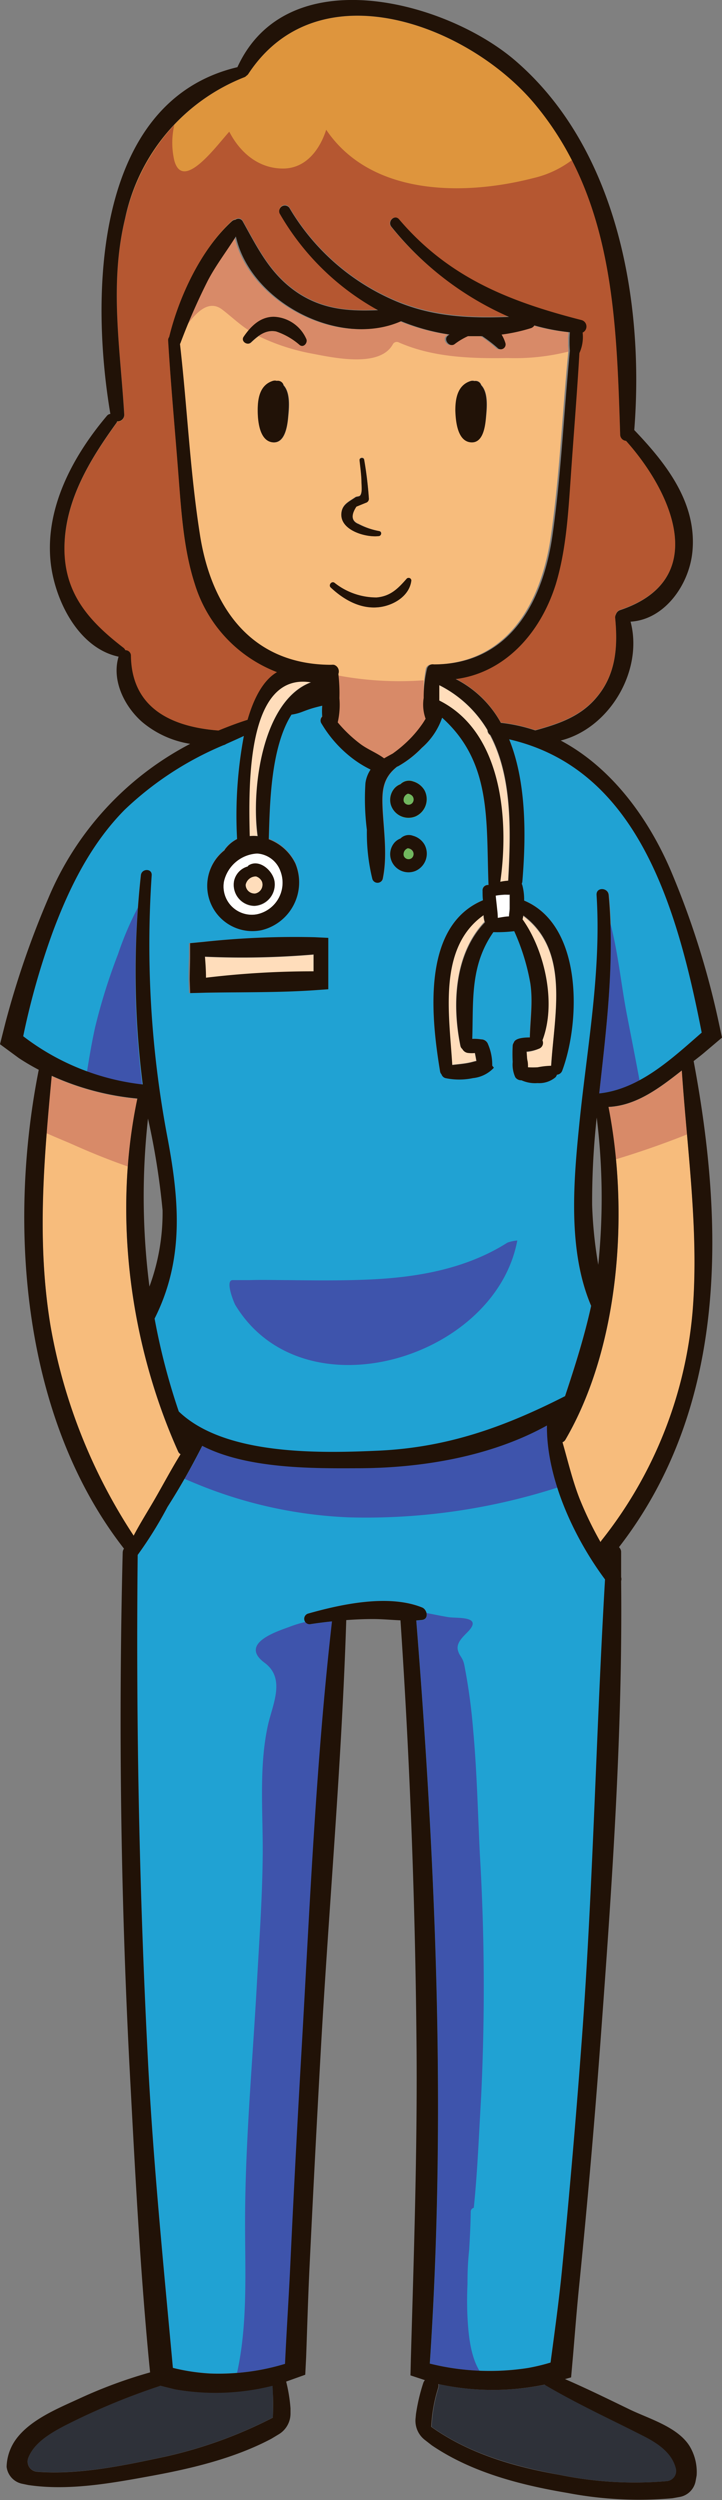 <svg xmlns="http://www.w3.org/2000/svg" viewBox="0 0 89.62 310.02"><rect x="0" y="0" width="89.62" height="310.02" fill="#808080" stroke="none"/><defs><style>.cls-1{fill:#71b75e;}.cls-2{fill:#2e3139;}.cls-3{fill:#20a2d3;}.cls-4{fill:#f7bc7c;}.cls-5{fill:#fdb;}.cls-6{fill:#fff;}.cls-7{fill:#de953d;}.cls-8{fill:#b55731;}.cls-9{fill:#a2f490;}.cls-10{fill:#d88a68;}.cls-11{fill:#3e54ac;}.cls-12{fill:#211207;}</style></defs><g id="Layer_2" data-name="Layer 2"><g id="Objects"><path class="cls-1" d="M50.64,105.18a.79.79,0,0,0-.53,1,.64.64,0,0,0,1,.26.68.68,0,0,0,0-1A.87.87,0,0,0,50.64,105.18Z"/><path class="cls-2" d="M21.7,296.28l-1.81-.45-.09.05a84.77,84.77,0,0,0-11.69,4.87c-1.93,1-3.86,2.19-4.59,4a1.27,1.27,0,0,0,1.09,1.75c5.3.41,11-.82,15.89-1.87a55.48,55.48,0,0,0,13.37-4.84c.05-1.28,0-2.59,0-4A29.2,29.2,0,0,1,21.7,296.28Z"/><path class="cls-3" d="M44.34,182.06c-5.37,0-13.64.11-19.24-2.78a85.9,85.9,0,0,1-4.31,7.58,49.23,49.23,0,0,1-3.7,5.95c-.22,20.93.2,41.91,1.28,62.81.66,12.7,1.93,25.35,3.09,38a24.72,24.72,0,0,0,4.63.7,28.46,28.46,0,0,0,9.29-1.2c.19-4.14.47-8.28.66-12.39q.65-13.42,1.41-26.84c1-17.59,1.74-35.32,3.76-52.84-.87.09-1.73.2-2.6.33a.67.67,0,0,1-.35-1.3c4.17-1.17,10-2.43,14.14-.75.62.25.88,1.42,0,1.54l-.73.07c2.43,30.39,3.74,61.55,1.68,92.15a30.91,30.91,0,0,0,12.21.54,24.51,24.51,0,0,0,2.78-.67c.5-3.75,1-7.49,1.39-11.19q1.45-14.68,2.53-29.41c1.37-18.83,1.77-37.69,2.84-56.52-3.89-5.23-7.28-12.57-7.21-19.09C60.86,180.66,52.15,182,44.34,182.06Z"/><path class="cls-2" d="M67.66,295.7a31.61,31.61,0,0,1-13.21-.07,1,1,0,0,1,0,.41,18.76,18.76,0,0,0-.88,4.9c4.6,3.28,10.17,4.9,15.87,5.94a46.35,46.35,0,0,0,13.43.79,1.26,1.26,0,0,0,1.08-1.49c-.43-1.91-2.13-3.14-4.1-4.13-4-2-8.17-4-12-6.26Z"/><path class="cls-4" d="M75.53,137.29c2.55,13,1.4,29.69-5.34,41.25a.78.78,0,0,1-.37.33c.67,2.32,1.22,4.68,2.1,6.95a44.54,44.54,0,0,0,2.62,5.43,1.64,1.64,0,0,1,.14-.22A52.8,52.8,0,0,0,86,162.4c.76-9.88-.7-19.78-1.36-29.63C81.87,134.94,79,137.13,75.53,137.29Z"/><path class="cls-5" d="M25.42,118.66c.07.87.12,1.75.13,2.62a110.38,110.38,0,0,1,13.36-.79c0-.35,0-.7,0-1v-1.1A105,105,0,0,1,25.42,118.66Z"/><path class="cls-6" d="M61.48,111.1c.06.59.13,1.18.19,1.77a8.68,8.68,0,0,1,.07,1c.47-.07.94-.15,1.41-.18,0-.33.07-.67.09-1,0-.57,0-1.14,0-1.71l-.65,0C62.25,111,61.86,111,61.48,111.1Z"/><path class="cls-4" d="M22.42,180.36a.72.72,0,0,1-.3-.32c-6-13.36-8.12-29.34-5.07-43.77a33.07,33.07,0,0,1-10.63-2.82c-1,10.36-1.87,20.57-.15,31a68.73,68.73,0,0,0,10.32,26.07c.8-1.55,1.76-3,2.62-4.53C20.28,184.09,21.29,182.18,22.42,180.36Z"/><path class="cls-7" d="M30.78,89.26c.77-2.67,1.94-4.89,3.65-5.91a17.08,17.08,0,0,1-10.2-10.94c-1.41-4.22-1.7-8.74-2-13.14-.43-5.68-1-11.36-1.31-17.05a.65.65,0,0,1,.13-.43c1.2-5,4-10.94,7.78-14.43a.73.73,0,0,1,.43-.18.61.61,0,0,1,.88.15c2,3.55,3.53,6.78,7.08,9.06,3.17,2,6.34,2.18,9.75,2a31.73,31.73,0,0,1-12.22-12,.7.7,0,0,1,1.2-.7,28,28,0,0,0,12.7,11.35c4.8,2.13,9.56,2.38,14.58,2.18A38.6,38.6,0,0,1,48.54,28.12c-.53-.65.38-1.58.94-.93C55.63,34.42,63.22,37.4,72.17,39.7a.83.83,0,0,1,.1,1.54,4.78,4.78,0,0,1-.4,2.54c-.3,5.17-.73,10.33-1.08,15.49-.31,4.4-.57,8.92-1.84,13.14C67,78.81,62.42,83.47,56.56,84.16a13.26,13.26,0,0,1,5.61,5.43,20.53,20.53,0,0,1,4.27.94c2.93-.81,5.65-1.72,7.67-4.16,2.37-2.85,2.59-6.28,2.25-9.79a.77.77,0,0,1,.1-.45.83.83,0,0,1,.49-.51c11.25-3.7,6.57-14.46.76-21a.79.79,0,0,1-.73-.81c-.42-14.38-.82-29.1-10.46-40.79C58.36,3.18,39.57-4.09,30.84,9.14a.8.8,0,0,1-.26.26.61.61,0,0,1-.24.17,24.17,24.17,0,0,0-14.78,17.5c-2,8.16-.6,16.14-.11,24.35a.82.82,0,0,1-.89.83.49.49,0,0,1-.1.22C11.14,57.06,8.12,62,8,67.84s3.05,9.22,7.31,12.5a.83.83,0,0,1,.22.29.67.67,0,0,1,.69.69c.09,6.56,5.13,8.83,10.92,9.27C28.34,90.11,29.54,89.65,30.78,89.26Z"/><path class="cls-8" d="M77.71,54.67a.79.79,0,0,1-.73-.81c-.34-11.72-.68-23.67-6-34a12.71,12.71,0,0,1-4.8,2.23c-8.75,2.25-20.19,2.15-25.69-6-.79,2.46-2.52,4.81-5.36,4.81-3.06,0-5.35-2-6.67-4.57-1.54,1.68-5.74,7.5-6.82,3.59a9.75,9.75,0,0,1,0-4.43,25,25,0,0,0-6.1,11.62c-2,8.16-.6,16.14-.11,24.35a.82.82,0,0,1-.89.83.49.49,0,0,1-.1.22C11.14,57.06,8.12,62,8,67.84s3.05,9.22,7.31,12.5a.83.83,0,0,1,.22.29.67.67,0,0,1,.69.69c.09,6.56,5.13,8.83,10.92,9.27,1.17-.48,2.37-.94,3.61-1.33.77-2.67,1.94-4.89,3.65-5.91a17.08,17.08,0,0,1-10.2-10.94c-1.41-4.22-1.7-8.74-2-13.14-.43-5.68-1-11.36-1.31-17.05a.65.65,0,0,1,.13-.43c1.2-5,4-10.94,7.78-14.43a.73.73,0,0,1,.43-.18.61.61,0,0,1,.88.15c2,3.55,3.53,6.78,7.08,9.06,3.17,2,6.34,2.18,9.75,2a31.73,31.73,0,0,1-12.22-12,.7.7,0,0,1,1.2-.7,28,28,0,0,0,12.7,11.35c4.8,2.13,9.56,2.38,14.58,2.18A38.6,38.6,0,0,1,48.54,28.12c-.53-.65.38-1.58.94-.93C55.63,34.42,63.22,37.4,72.17,39.7a.83.83,0,0,1,.1,1.54,4.78,4.78,0,0,1-.4,2.54c-.3,5.17-.73,10.33-1.08,15.49-.31,4.4-.57,8.92-1.84,13.14C67,78.81,62.42,83.47,56.56,84.16a13.26,13.26,0,0,1,5.61,5.43,20.53,20.53,0,0,1,4.27.94c2.93-.81,5.65-1.72,7.67-4.16,2.37-2.85,2.59-6.28,2.25-9.79a.77.77,0,0,1,.1-.45.83.83,0,0,1,.49-.51C88.2,71.92,83.52,61.16,77.71,54.67Z"/><path class="cls-5" d="M60.49,90.54a14.55,14.55,0,0,0-6-5.58c0,.53,0,1.06,0,1.58,0,.11,0,.22,0,.33,7.78,3.88,8.68,14.77,7.57,22.48a7.21,7.21,0,0,1,1-.14c.34-6.2.5-12.89-2.26-18.06A.78.78,0,0,1,60.49,90.54Z"/><path class="cls-5" d="M31.69,110.8a1.12,1.12,0,0,0,.84-1.45,1.21,1.21,0,0,0-.75-.67,1.3,1.3,0,0,0-1.29,1A1.1,1.1,0,0,0,31.69,110.8Z"/><path class="cls-5" d="M38.57,84.6c-8-1.32-7.77,12.76-7.62,19.07a4.79,4.79,0,0,1,1,0C31.16,97.79,32.59,86.87,38.57,84.6Z"/><path class="cls-4" d="M53.67,82.4h0c8.9,0,13.42-7,14.72-16,1.08-7.56,1.41-15.27,2.16-22.88a14.88,14.88,0,0,1,0-2.31,25.63,25.63,0,0,1-4.41-.85.76.76,0,0,1-.42.34,21.48,21.48,0,0,1-3.65.8,4.49,4.49,0,0,1,.48,1.07.6.6,0,0,1-.87.68,17.87,17.87,0,0,0-2-1.55c-.6,0-1.2,0-1.79,0a8.41,8.41,0,0,0-1.67,1c-.63.42-1.41-.59-.82-1.06l.2-.15a25.79,25.79,0,0,1-6-1.65c-7.61,3.38-18.69-2.32-20.51-10.51-1.14,1.83-2.45,3.56-3.48,5.47a78,78,0,0,0-3.41,7.78.35.35,0,0,1-.05.08c.91,7.91,1.25,15.93,2.5,23.79,1.44,9,6.44,16,16.3,16a1.13,1.13,0,0,1,.32,0A.86.86,0,0,1,42,83.57a20.58,20.58,0,0,1,.13,3.05,9.75,9.75,0,0,1-.21,3,16.77,16.77,0,0,0,2.87,2.72c.87.65,2,1.08,2.89,1.74.34-.2.69-.39,1.06-.59A16.17,16.17,0,0,0,51,91.51a14.49,14.49,0,0,0,1.51-1.81c.13-.19.24-.38.36-.57a5.2,5.2,0,0,1-.24-2.59,15,15,0,0,1,.23-3.61A.73.73,0,0,1,53.67,82.4Zm4.77-35.17a.83.83,0,0,1,.47,0,.74.74,0,0,1,.84.51,0,0,0,0,1,0,0c.89.94.72,2.78.6,3.94s-.38,3.39-2,3.13-1.76-2.7-1.77-3.94C56.54,49.39,56.83,47.73,58.44,47.23ZM44.11,61.63c.15-.11.46-.07.58-.2.31-.34.19-1.24.18-1.67,0-.91-.15-1.83-.24-2.73,0-.33.5-.39.57-.08a47.23,47.23,0,0,1,.59,4.87.51.51,0,0,1-.37.48l-1.18.48c-.7,1.1-.6,1.83.28,2.17a9,9,0,0,0,2.58.91c.37.1.25.57-.08.62-1.59.19-4.74-.69-4.65-2.78C42.43,62.53,43.29,62.2,44.11,61.63Zm-8.32-9.92c-.12,1.14-.38,3.39-2,3.13S32,52.14,32,50.9c0-1.51.27-3.17,1.89-3.67a.83.83,0,0,1,.47,0,.74.74,0,0,1,.84.51,0,0,0,0,1,0,0C36.09,48.71,35.92,50.55,35.79,51.71Zm1.45-8.92a8.61,8.61,0,0,0-2.91-1.68c-1.29-.27-2.25.51-3.14,1.35-.46.44-1.29-.14-.91-.7.89-1.3,2-2.5,3.76-2.48A4.61,4.61,0,0,1,38,42C38.3,42.46,37.74,43.17,37.24,42.79ZM47.41,75.24c-2.43.44-4.65-.78-6.36-2.39-.31-.29.1-.83.46-.59a8.37,8.37,0,0,0,5.23,1.83c1.72-.15,2.68-1.12,3.75-2.34a.34.34,0,0,1,.57.23C50.85,73.79,49.09,74.93,47.41,75.24Z"/><path class="cls-9" d="M50.64,98.42a.81.81,0,0,0-.53,1,.63.63,0,0,0,1,.25.67.67,0,0,0,0-1A1,1,0,0,0,50.64,98.42Z"/><path class="cls-5" d="M67,130a5,5,0,0,1-1.66.47c.05.37.08.74.11,1.11s.05.57.07.85a11.82,11.82,0,0,0,1.19,0,9.72,9.72,0,0,1,1.69-.19c.38-6.37,2.37-14.3-3.46-18.65a3.54,3.54,0,0,1-.1.49h0c2.75,3.82,4.24,10.39,2.47,15A.76.76,0,0,1,67,130Z"/><path class="cls-5" d="M60,113.44c-5.73,4-4.27,12.34-3.9,18.6.72-.09,1.45-.14,2.15-.29.29-.06.58-.15.86-.21-.06-.33-.12-.65-.19-1a3.57,3.57,0,0,1-.8,0,.9.9,0,0,1-.76-.49.61.61,0,0,1-.23-.37c-1.05-5.14-.75-11.41,3-15.38A3,3,0,0,1,60,113.44Z"/><path class="cls-3" d="M63.19,91.66c2.18,5.37,2.09,12.15,1.64,17.62a1,1,0,0,1-.08.3.68.68,0,0,1,.08.19,7,7,0,0,1,.22,1.89c7.27,3,7,15,4.72,21.11a.77.77,0,0,1-.65.48.92.92,0,0,1-.18.32,3.14,3.14,0,0,1-2.22.72,4.1,4.1,0,0,1-2-.35.88.88,0,0,1-.77-.38,3.77,3.77,0,0,1-.32-1.89,19.64,19.64,0,0,1,0-2,.69.69,0,0,1,.13-.38c.2-.58,1.27-.63,2-.66,0-2.26.4-4.42.06-6.71a27.08,27.08,0,0,0-2-6.47,17.22,17.22,0,0,1-2.59.12c-2.9,4.15-2.47,8.45-2.62,13.24a5,5,0,0,1,1.1.06.9.9,0,0,1,.86.61,6.39,6.39,0,0,1,.52,2.6c0,.11.19.22.19.32h0a4.1,4.1,0,0,1-2.57,1.27,8.31,8.31,0,0,1-3.44,0,.73.73,0,0,1-.48-.47.65.65,0,0,1-.17-.34c-1.1-6.63-2.36-18,5.32-21.24,0-.39,0-.78-.05-1.17a.66.66,0,0,1,.74-.72c-.31-8,.44-15.18-5.76-20.75a8.69,8.69,0,0,1-2.46,3.74,12.78,12.78,0,0,1-3,2.32l-.05,0c-1.95,1.55-1.92,3.28-1.81,5.5.14,2.79.55,5.7,0,8.45a.67.67,0,0,1-1.28,0,23.86,23.86,0,0,1-.68-6.09,30.44,30.44,0,0,1-.18-5.8A4,4,0,0,1,46,95.43a13.32,13.32,0,0,1-2.62-1.76,15.08,15.08,0,0,1-3.46-4,.67.67,0,0,1,.07-.89,8.81,8.81,0,0,1,0-1.36c-.46.11-.92.22-1.36.36s-.83.29-1.23.44a6,6,0,0,1-1.23.31C33.55,92.74,33.5,100,33.37,104a6,6,0,0,1,3.3,3,6.09,6.09,0,0,1-4.25,8.28,5.61,5.61,0,0,1-4.54-9.92.67.67,0,0,1,.13-.21,4.3,4.3,0,0,1,1.42-1.13,53.37,53.37,0,0,1,.84-12.79c-.74.31-1.47.63-2.2,1a1,1,0,0,1-.34.15,40.25,40.25,0,0,0-12.25,8c-4.19,4.23-6.87,9.63-8.93,15.16A92.37,92.37,0,0,0,2.88,128.5a29.82,29.82,0,0,0,14.73,6l.09,0a110.34,110.34,0,0,1-.23-25.94c.09-.84,1.39-.87,1.34,0a128.06,128.06,0,0,0,1.9,32.23c1.53,8,2.18,15.37-1.54,22.75a81.21,81.21,0,0,0,3,11.52c5.68,5.46,17.46,5.19,24.78,4.86,8.58-.39,15.65-2.94,23.17-6.76,1.21-3.72,2.4-7.38,3.24-11.2C70.41,155,71.21,146.24,72,139c1-9.31,2.7-18.59,2.1-28-.06-1,1.41-.94,1.5,0,.76,8.3-.27,16.39-1.17,24.61,5-.57,9-4.31,12.72-7.54C84,112.15,79,95.31,63.19,91.66ZM38.94,122.8c-4.45.25-9,.22-13.43.3l-2.05.05-.06-1.64c0-1,0-1.94.05-2.91l0-1.64,1.76-.17a104.66,104.66,0,0,1,13.7-.57l1.69.08,0,1.86c0,.43,0,.86,0,1.29s0,.73,0,1.1v2.12ZM51.57,108a2.28,2.28,0,0,1-3.06-1.5,2.2,2.2,0,0,1,.39-1.93,1.88,1.88,0,0,1,.81-.59,1.46,1.46,0,0,1,1.55-.34,2.37,2.37,0,0,1,1.43,1.09A2.34,2.34,0,0,1,51.57,108Zm0-6.75a2.29,2.29,0,0,1-3.06-1.5,2.19,2.19,0,0,1,.39-1.93,1.8,1.8,0,0,1,.81-.59,1.48,1.48,0,0,1,1.55-.35A2.43,2.43,0,0,1,52.69,98,2.34,2.34,0,0,1,51.57,101.24Z"/><path class="cls-6" d="M27.8,109.31a3.51,3.51,0,0,0,4.07,4.08A4,4,0,0,0,34.8,108a3.29,3.29,0,0,0-2.88-2.16A4.47,4.47,0,0,0,27.8,109.31Zm1.25,0a2.38,2.38,0,0,1,1.69-1.81.53.53,0,0,1,.12-.14c1.33-.9,3,.62,3.22,2a2.65,2.65,0,0,1-2.49,3A2.6,2.6,0,0,1,29.05,109.34Z"/><path class="cls-10" d="M85.27,140.68c-.23-2.64-.47-5.28-.64-7.91-2.76,2.17-5.65,4.36-9.1,4.52a65,65,0,0,1,.92,6.47C79.43,142.86,82.38,141.83,85.27,140.68Z"/><path class="cls-10" d="M9,141.91c2.24,1,4.53,1.93,6.86,2.74a63.3,63.3,0,0,1,1.18-8.38,33.07,33.07,0,0,1-10.63-2.82c-.22,2.36-.44,4.72-.62,7.08C7.1,141.12,8.29,141.59,9,141.91Z"/><path class="cls-10" d="M52.59,86.54c0-.72,0-1.46,0-2.18A41.33,41.33,0,0,1,42,83.77a22.42,22.42,0,0,1,.11,2.85,9.75,9.75,0,0,1-.21,3,16.77,16.77,0,0,0,2.87,2.72c.87.65,2,1.08,2.89,1.74.34-.2.69-.39,1.06-.59A16.17,16.17,0,0,0,51,91.51a14.49,14.49,0,0,0,1.51-1.81c.13-.19.24-.38.36-.57A5.2,5.2,0,0,1,52.59,86.54Z"/><path class="cls-10" d="M27.6,38.4c1.13.87,2.11,1.81,3.28,2.57A4,4,0,0,1,34,39.28,4.61,4.61,0,0,1,38,42c.26.47-.3,1.18-.8.8a8.61,8.61,0,0,0-2.91-1.68,2.68,2.68,0,0,0-2.2.56,26,26,0,0,0,6.48,2.14c2.66.5,8.6,1.87,10.21-1.16a.56.56,0,0,1,.74-.19c4.25,1.86,8.95,2,13.52,1.93a27.22,27.22,0,0,0,7.51-.8v-.08a14.88,14.88,0,0,1,0-2.31,25.63,25.63,0,0,1-4.41-.85.76.76,0,0,1-.42.34,21.48,21.48,0,0,1-3.65.8,4.49,4.49,0,0,1,.48,1.07.6.6,0,0,1-.87.68,17.87,17.87,0,0,0-2-1.55c-.6,0-1.2,0-1.79,0a8.41,8.41,0,0,0-1.67,1c-.63.42-1.41-.59-.82-1.06l.2-.15a25.79,25.79,0,0,1-6-1.65c-7.61,3.38-18.69-2.32-20.51-10.51-1.14,1.83-2.45,3.56-3.48,5.47a53.28,53.28,0,0,0-2.62,5.83C24.47,38.5,26,37.17,27.6,38.4Z"/><path class="cls-11" d="M25.6,184.49a55.48,55.48,0,0,0,17.72,3.67,77.62,77.62,0,0,0,25.86-3.69,24.83,24.83,0,0,1-1.29-7.71c-7,3.9-15.74,5.27-23.55,5.3-5.37,0-13.64.11-19.24-2.78a45.08,45.08,0,0,1-2.21,4.1C23.79,183.76,24.69,184.14,25.6,184.49Z"/><path class="cls-11" d="M37.93,201.13a13.44,13.44,0,0,0-1.9.57c-1.43.54-6.48,2.06-3.18,4.5,2.62,1.94,1,5.13.42,7.68-1.15,5.16-.62,10.8-.66,16.05s-.41,10.41-.7,15.62c-.54,10-1.49,20.08-1.49,30.1,0,6.12.34,12.57-1,18.61a31.23,31.23,0,0,0,6-1.13c.19-4.14.47-8.28.66-12.39q.65-13.42,1.41-26.84c1-17.59,1.74-35.32,3.76-52.84-.87.09-1.73.2-2.6.33A.68.68,0,0,1,37.93,201.13Z"/><path class="cls-11" d="M59.52,294c-1.17-1.9-1.39-4.75-1.49-6.65-.07-1.39-.06-2.78,0-4.16a37.51,37.51,0,0,1,.21-4.24c.09-1.56.17-3.11.19-4.68a.49.49,0,0,1,.38-.49c.47-4.56.64-9.16.91-13.74a281.14,281.14,0,0,0-.16-30.17c-.25-5.12-.36-10.25-.83-15.36a72.61,72.61,0,0,0-1.1-8.06c-.2-.94-.55-1-.77-1.73-.32-1,.7-1.82,1.28-2.44,1.81-1.94-1.47-1.57-2.51-1.75-.85-.14-1.76-.33-2.69-.51a.64.64,0,0,1-.53.88l-.73.07c2.43,30.39,3.74,61.55,1.68,92.15A36.11,36.11,0,0,0,59.52,294Z"/><path class="cls-1" d="M48.9,97.81a1.8,1.8,0,0,1,.81-.59,1.48,1.48,0,0,1,1.55-.35A2.43,2.43,0,0,1,52.69,98a2.34,2.34,0,0,1-1.12,3.27,2.29,2.29,0,0,1-3.06-1.5A2.19,2.19,0,0,1,48.9,97.81Z"/><path class="cls-11" d="M77.83,125.9c-.73-3.74-1.08-7.68-2.07-11.41.25,7.08-.61,14-1.38,21.1a13.73,13.73,0,0,0,5-1.63C78.88,131.26,78.35,128.58,77.83,125.9Z"/><path class="cls-11" d="M46,158.66c-3.46.16-6.92.12-10.38.08-1.52,0-3-.05-4.56,0-.73,0-1.46,0-2.18,0-1,0,.2,2.89.33,3.09,8.42,13.87,32.25,6.7,35-8a4.91,4.91,0,0,0-1.22.26C57.89,157.33,51.87,158.39,46,158.66Z"/><path class="cls-11" d="M17.12,112.53a39.51,39.51,0,0,0-2.47,5.79,72.15,72.15,0,0,0-2.85,9.1c-.4,1.81-.71,3.64-1,5.47a29.46,29.46,0,0,0,6.76,1.62l.09,0A109.4,109.4,0,0,1,17.12,112.53Z"/><path class="cls-12" d="M31.59,112.31a2.65,2.65,0,0,0,2.49-3c-.19-1.33-1.89-2.85-3.22-2a.53.53,0,0,0-.12.14,2.38,2.38,0,0,0-1.69,1.81A2.6,2.6,0,0,0,31.59,112.31Zm.19-3.63a1.21,1.21,0,0,1,.75.67,1.12,1.12,0,0,1-.84,1.45,1.1,1.1,0,0,1-1.2-1.07A1.3,1.3,0,0,1,31.78,108.68Z"/><path class="cls-12" d="M51.57,101.24A2.34,2.34,0,0,0,52.69,98a2.43,2.43,0,0,0-1.43-1.1,1.48,1.48,0,0,0-1.55.35,1.8,1.8,0,0,0-.81.59,2.19,2.19,0,0,0-.39,1.93A2.29,2.29,0,0,0,51.57,101.24Zm-.93-2.82a1,1,0,0,1,.48.22.67.67,0,0,1,0,1,.63.63,0,0,1-1-.25A.81.81,0,0,1,50.64,98.42Z"/><path class="cls-12" d="M51.57,108a2.34,2.34,0,0,0,1.12-3.27,2.37,2.37,0,0,0-1.43-1.09,1.46,1.46,0,0,0-1.55.34,1.88,1.88,0,0,0-.81.59,2.2,2.2,0,0,0-.39,1.93A2.28,2.28,0,0,0,51.57,108Zm-.93-2.81a.87.87,0,0,1,.48.21.68.68,0,0,1,0,1,.64.64,0,0,1-1-.26A.79.79,0,0,1,50.64,105.18Z"/><path class="cls-12" d="M25.51,123.1c4.46-.08,9,0,13.43-.3l1.81-.13v-2.12c0-.37,0-.74,0-1.1s0-.86,0-1.29l0-1.86-1.69-.08a104.66,104.66,0,0,0-13.7.57l-1.76.17,0,1.64c0,1-.05,2-.05,2.91l.06,1.64Zm13.42-4.75v1.1c0,.34,0,.69,0,1a110.38,110.38,0,0,0-13.36.79c0-.87-.06-1.75-.13-2.62A105,105,0,0,0,38.93,118.35Z"/><path class="cls-12" d="M86.1,131.58c.49-.38,1-.77,1.45-1.16l2.07-1.75-.52-2.41a104.31,104.31,0,0,0-5.89-18.43c-2.83-6.54-7.39-12.7-13.61-16,6.06-1.52,10.28-8.67,8.67-14.74,4.21-.25,7.25-4.54,7.67-8.61.62-6.09-3.24-11-7.21-15.15,1.26-16-2.11-35-14.86-45.89C55.2.07,35.63-5.12,29.47,8.33h0c-18,4.26-18.2,28.68-15.77,43a.63.63,0,0,0-.41.21c-4.23,5-7.73,11.45-7,18.22.51,4.66,3.43,10.61,8.43,11.67-.88,2.91.7,6.13,2.89,8.07a12.18,12.18,0,0,0,6,2.74A38.19,38.19,0,0,0,6,111.38,110.72,110.72,0,0,0,.69,126.76L0,129.49l2.34,1.72a27.54,27.54,0,0,0,2.47,1.45c-3.87,19.47-2,43.27,10.58,59.38a.89.89,0,0,0-.16.48q-.8,32,.86,64c.64,12,1.25,24.17,2.4,36.27l.14,1.4a58.94,58.94,0,0,0-8.73,3.22c-2.65,1.22-6.05,2.59-7.86,5A6.07,6.07,0,0,0,.82,305.9v0A2.44,2.44,0,0,0,2.75,308l.78.16c5,.74,10.31-.23,15.28-1.14s10.28-2.17,14.87-4.6l.93-.56a3,3,0,0,0,1.45-2.62v-.59a19.64,19.64,0,0,0-.54-3.32l2.37-.85L38,292.3c.14-3.86.25-7.72.44-11.56q.65-13.42,1.4-26.84c1-17.65,2.58-35.32,3.14-53,1.11-.08,2.21-.13,3.32-.13s2.28.11,3.41.16q1.8,26.84,2,53.75c.08,12.62-.35,25.22-.71,37.82l-.05,2.06,1.79.59a1.19,1.19,0,0,0-.2.35,23.27,23.27,0,0,0-.91,3.88l-.05.54a3,3,0,0,0,1.15,2.64l.86.67c4.89,3.32,10.86,4.9,16.86,5.91a47.27,47.27,0,0,0,13,.66l.9-.16a2.45,2.45,0,0,0,2-2l.12-.65a6.21,6.21,0,0,0-.88-3.67c-1.48-2.36-5-3.37-7.38-4.51-2.67-1.29-5.35-2.61-8.08-3.79l.76-.21.25-2.83c.24-2.85.46-5.68.74-8.45q1.53-15.13,2.65-30.29c1.4-19,2.77-38.15,2.57-57.19a.76.76,0,0,0,0-.47c0-1,0-2.06,0-3.09a.81.81,0,0,0-.27-.63C90.22,174.6,90,152.31,86.1,131.58ZM16.25,81.32a.67.67,0,0,0-.69-.69.83.83,0,0,0-.22-.29C11.08,77.06,7.93,73.61,8,67.84s3.11-10.78,6.43-15.37a.49.49,0,0,0,.1-.22.82.82,0,0,0,.89-.83c-.49-8.21-1.87-16.19.11-24.35A24.17,24.17,0,0,1,30.34,9.57a.61.61,0,0,0,.24-.17.8.8,0,0,0,.26-.26c8.73-13.23,27.52-6,35.68,3.93,9.64,11.69,10,26.41,10.46,40.79a.79.79,0,0,0,.73.81c5.81,6.49,10.49,17.25-.76,21a.83.83,0,0,0-.49.51.77.77,0,0,0-.1.45c.34,3.51.12,6.94-2.25,9.79-2,2.44-4.74,3.35-7.67,4.16a20.53,20.53,0,0,0-4.27-.94,13.26,13.26,0,0,0-5.61-5.43C62.42,83.47,67,78.81,69,72.41c1.27-4.22,1.53-8.74,1.84-13.14.35-5.16.78-10.32,1.08-15.49a4.78,4.78,0,0,0,.4-2.54.83.83,0,0,0-.1-1.54c-9-2.3-16.54-5.28-22.69-12.51-.56-.65-1.47.28-.94.93A38.6,38.6,0,0,0,63.19,39.3c-5,.2-9.78,0-14.58-2.18a28,28,0,0,1-12.7-11.35.7.7,0,0,0-1.2.7,31.73,31.73,0,0,0,12.22,12c-3.41.13-6.58,0-9.75-2-3.55-2.28-5.1-5.51-7.08-9.06a.61.61,0,0,0-.88-.15.73.73,0,0,0-.43.18C25,30.85,22.21,36.79,21,41.79a.65.65,0,0,0-.13.43c.34,5.69.88,11.37,1.31,17.05.34,4.4.63,8.92,2,13.14a17.08,17.08,0,0,0,10.2,10.94c-1.71,1-2.88,3.24-3.65,5.91-1.24.39-2.44.85-3.61,1.33C21.38,90.15,16.34,87.88,16.25,81.32ZM63.1,109.21a7.21,7.21,0,0,0-1,.14c1.11-7.71.21-18.6-7.57-22.48,0-.11,0-.22,0-.33,0-.52,0-1.05,0-1.58a14.55,14.55,0,0,1,6,5.58.78.78,0,0,0,.35.61C63.6,96.32,63.44,103,63.1,109.21Zm.19,1.72c0,.57,0,1.14,0,1.71,0,.36-.08.7-.09,1-.47,0-.94.11-1.41.18a8.68,8.68,0,0,0-.07-1c-.06-.59-.13-1.18-.19-1.77.38-.06.77-.11,1.16-.14ZM52.59,86.54a5.2,5.2,0,0,0,.24,2.59c-.12.19-.23.38-.36.57A14.49,14.49,0,0,1,51,91.51a16.17,16.17,0,0,1-2.26,1.94c-.37.2-.72.39-1.06.59-.88-.66-2-1.09-2.89-1.74a16.77,16.77,0,0,1-2.87-2.72,9.75,9.75,0,0,0,.21-3A20.58,20.58,0,0,0,42,83.57a.86.86,0,0,0-.54-1.13,1.13,1.13,0,0,0-.32,0c-9.86,0-14.86-7-16.3-16-1.25-7.86-1.59-15.88-2.5-23.79a.35.35,0,0,0,.05-.08,78,78,0,0,1,3.41-7.78c1-1.91,2.34-3.64,3.48-5.47,1.82,8.19,12.9,13.89,20.51,10.51a25.79,25.79,0,0,0,6,1.65l-.2.15c-.59.47.19,1.48.82,1.06a8.41,8.41,0,0,1,1.67-1c.59,0,1.19,0,1.79,0a17.87,17.87,0,0,1,2,1.55.6.6,0,0,0,.87-.68,4.49,4.49,0,0,0-.48-1.07,21.48,21.48,0,0,0,3.65-.8.76.76,0,0,0,.42-.34,25.63,25.63,0,0,0,4.41.85,14.88,14.88,0,0,0,0,2.31c-.75,7.61-1.08,15.32-2.16,22.88-1.3,9-5.82,16-14.72,16h0a.73.73,0,0,0-.85.53A15,15,0,0,0,52.59,86.54ZM32,103.69a4.79,4.79,0,0,0-1,0c-.15-6.31-.4-20.39,7.62-19.07C32.59,86.87,31.16,97.79,32,103.69ZM34.8,108a4,4,0,0,1-2.93,5.38,3.51,3.51,0,0,1-4.07-4.08,4.47,4.47,0,0,1,4.12-3.46A3.29,3.29,0,0,1,34.8,108ZM2.88,128.5a92.37,92.37,0,0,1,3.67-12.93c2.06-5.53,4.74-10.93,8.93-15.16a40.25,40.25,0,0,1,12.25-8,1,1,0,0,0,.34-.15c.73-.33,1.46-.65,2.2-1a53.37,53.37,0,0,0-.84,12.79A4.3,4.3,0,0,0,28,105.23a.67.67,0,0,0-.13.21,5.61,5.61,0,0,0,4.54,9.92,6.09,6.09,0,0,0,4.25-8.28,6,6,0,0,0-3.3-3c.13-4,.18-11.29,2.82-15.46a6,6,0,0,0,1.23-.31c.4-.15.81-.31,1.23-.44s.9-.25,1.36-.36a8.81,8.81,0,0,0,0,1.36.67.67,0,0,0-.07.89,15.08,15.08,0,0,0,3.46,4A13.32,13.32,0,0,0,46,95.43a4,4,0,0,0-.64,1.68,30.44,30.44,0,0,0,.18,5.8,23.86,23.86,0,0,0,.68,6.09.67.67,0,0,0,1.28,0c.58-2.75.17-5.66,0-8.45-.11-2.22-.14-4,1.81-5.5l.05,0a12.78,12.78,0,0,0,3-2.32A8.69,8.69,0,0,0,54.88,89c6.2,5.57,5.45,12.79,5.76,20.75a.66.66,0,0,0-.74.72c0,.39,0,.78.05,1.17-7.68,3.2-6.42,14.61-5.32,21.24a.65.65,0,0,0,.17.34.73.73,0,0,0,.48.47,8.31,8.31,0,0,0,3.44,0,4.1,4.1,0,0,0,2.57-1.27h0c0-.1-.2-.21-.19-.32a6.39,6.39,0,0,0-.52-2.6.9.9,0,0,0-.86-.61,5,5,0,0,0-1.1-.06c.15-4.79-.28-9.09,2.62-13.24a17.22,17.22,0,0,0,2.59-.12,27.08,27.08,0,0,1,2,6.47c.34,2.29,0,4.45-.06,6.71-.77,0-1.84.08-2,.66a.69.69,0,0,0-.13.38,19.64,19.64,0,0,0,0,2,3.77,3.77,0,0,0,.32,1.89.88.88,0,0,0,.77.38,4.1,4.1,0,0,0,2,.35,3.14,3.14,0,0,0,2.22-.72.92.92,0,0,0,.18-.32.77.77,0,0,0,.65-.48c2.3-6.15,2.55-18.07-4.72-21.11a7,7,0,0,0-.22-1.89.68.68,0,0,0-.08-.19,1,1,0,0,0,.08-.3c.45-5.47.54-12.25-1.64-17.62C79,95.31,84,112.15,87.1,128.05c-3.71,3.23-7.7,7-12.72,7.54.9-8.22,1.93-16.31,1.17-24.61-.09-.94-1.56-1-1.5,0,.6,9.4-1.14,18.68-2.1,28-.74,7.27-1.54,16,1.43,22.95-.84,3.82-2,7.48-3.24,11.2-7.52,3.82-14.59,6.37-23.17,6.76-7.32.33-19.1.6-24.78-4.86a81.21,81.21,0,0,1-3-11.52c3.72-7.38,3.07-14.74,1.54-22.75a128.06,128.06,0,0,1-1.9-32.23c.05-.87-1.25-.84-1.34,0a110.34,110.34,0,0,0,.23,25.94l-.09,0A29.82,29.82,0,0,1,2.88,128.5Zm54.29,1.22a.61.61,0,0,0,.23.37.9.9,0,0,0,.76.49,3.57,3.57,0,0,0,.8,0c.07.32.13.64.19,1-.28.06-.57.15-.86.21-.7.15-1.43.2-2.15.29-.37-6.26-1.83-14.56,3.9-18.6a3,3,0,0,0,.16.9C56.42,118.31,56.12,124.58,57.17,129.72ZM67.33,129c1.77-4.59.28-11.16-2.47-15h0a3.54,3.54,0,0,0,.1-.49c5.83,4.35,3.84,12.28,3.46,18.65a9.72,9.72,0,0,0-1.69.19,11.82,11.82,0,0,1-1.19,0c0-.28,0-.56-.07-.85s-.06-.74-.11-1.11A5,5,0,0,0,67,130,.76.76,0,0,0,67.33,129Zm6.93,27.84a53.62,53.62,0,0,1-.76-7.41,95.94,95.94,0,0,1,.57-10.85A81.38,81.38,0,0,1,74.26,156.84Zm-55.71,2.7a87.82,87.82,0,0,1-.18-20.83,91.48,91.48,0,0,1,1.81,11.37A26.44,26.44,0,0,1,18.55,159.54ZM6.27,164.4c-1.72-10.38-.82-20.59.15-31a33.07,33.07,0,0,0,10.63,2.82C14,150.7,16.14,166.68,22.12,180a.72.72,0,0,0,.3.32c-1.13,1.82-2.14,3.73-3.21,5.58-.86,1.49-1.82,3-2.62,4.53A68.73,68.73,0,0,1,6.27,164.4Zm27.6,135.4a55.48,55.48,0,0,1-13.37,4.84c-4.93,1.05-10.59,2.28-15.89,1.87a1.27,1.27,0,0,1-1.09-1.75c.73-1.82,2.66-3,4.59-4a84.77,84.77,0,0,1,11.69-4.87l.09-.05,1.81.45a29.2,29.2,0,0,0,12.13-.44C33.91,297.21,33.92,298.52,33.87,299.8Zm45.94,2.25c2,1,3.67,2.22,4.1,4.13a1.26,1.26,0,0,1-1.08,1.49,46.35,46.35,0,0,1-13.43-.79c-5.7-1-11.27-2.66-15.87-5.94a18.76,18.76,0,0,1,.88-4.9,1,1,0,0,0,0-.41,31.61,31.61,0,0,0,13.21.07l.1.09C71.64,298.09,75.77,300,79.81,302.05Zm-7.55-49.68q-1.08,14.73-2.53,29.41c-.37,3.7-.89,7.44-1.39,11.19a24.51,24.51,0,0,1-2.78.67,30.91,30.91,0,0,1-12.21-.54c2.06-30.6.75-61.76-1.68-92.15l.73-.07c.88-.12.62-1.29,0-1.54-4.16-1.68-10-.42-14.14.75a.67.67,0,0,0,.35,1.3c.87-.13,1.73-.24,2.6-.33-2,17.52-2.75,35.25-3.76,52.84q-.78,13.43-1.41,26.84c-.19,4.11-.47,8.25-.66,12.39a28.46,28.46,0,0,1-9.29,1.2,24.72,24.72,0,0,1-4.63-.7c-1.16-12.66-2.43-25.31-3.09-38-1.08-20.9-1.5-41.88-1.28-62.81a49.23,49.23,0,0,0,3.7-5.95,85.9,85.9,0,0,0,4.31-7.58c5.6,2.89,13.87,2.8,19.24,2.78,7.81,0,16.52-1.4,23.55-5.3-.07,6.52,3.32,13.86,7.21,19.09C74,214.68,73.63,233.54,72.26,252.37ZM74.68,191a1.64,1.64,0,0,0-.14.22,44.54,44.54,0,0,1-2.62-5.43c-.88-2.27-1.43-4.63-2.1-6.95a.78.78,0,0,0,.37-.33c6.74-11.56,7.89-28.25,5.34-41.25,3.45-.16,6.34-2.35,9.1-4.52.66,9.85,2.12,19.75,1.36,29.63A52.8,52.8,0,0,1,74.68,191Z"/><path class="cls-12" d="M47,66.48c.33,0,.45-.52.08-.62A9,9,0,0,1,44.52,65c-.88-.34-1-1.07-.28-2.17l1.18-.48a.51.51,0,0,0,.37-.48A47.23,47.23,0,0,0,45.2,57c-.07-.31-.61-.25-.57.08.09.9.23,1.82.24,2.73,0,.43.13,1.33-.18,1.67-.12.13-.43.09-.58.2-.82.57-1.68.9-1.74,2.07C42.28,65.79,45.43,66.67,47,66.48Z"/><path class="cls-12" d="M50.49,71.75c-1.07,1.22-2,2.19-3.75,2.34a8.37,8.37,0,0,1-5.23-1.83c-.36-.24-.77.3-.46.59,1.71,1.61,3.93,2.83,6.36,2.39,1.68-.31,3.44-1.45,3.65-3.26A.34.34,0,0,0,50.49,71.75Z"/><path class="cls-12" d="M35.19,47.74a.74.74,0,0,0-.84-.51.83.83,0,0,0-.47,0c-1.62.5-1.9,2.16-1.89,3.67,0,1.24.2,3.69,1.77,3.94s1.91-2,2-3.13.3-3-.59-3.94A0,0,0,0,0,35.19,47.74Z"/><path class="cls-12" d="M58.32,54.84c1.66.26,1.91-2,2-3.13s.29-3-.6-3.94a0,0,0,0,0,0,0,.74.74,0,0,0-.84-.51.83.83,0,0,0-.47,0c-1.61.5-1.9,2.16-1.89,3.67C56.56,52.14,56.75,54.59,58.32,54.84Z"/><path class="cls-12" d="M34,39.28c-1.71,0-2.87,1.18-3.76,2.48-.38.56.45,1.14.91.7.89-.84,1.85-1.62,3.14-1.35a8.61,8.61,0,0,1,2.91,1.68c.5.38,1.06-.33.8-.8A4.61,4.61,0,0,0,34,39.28Z"/></g></g></svg>